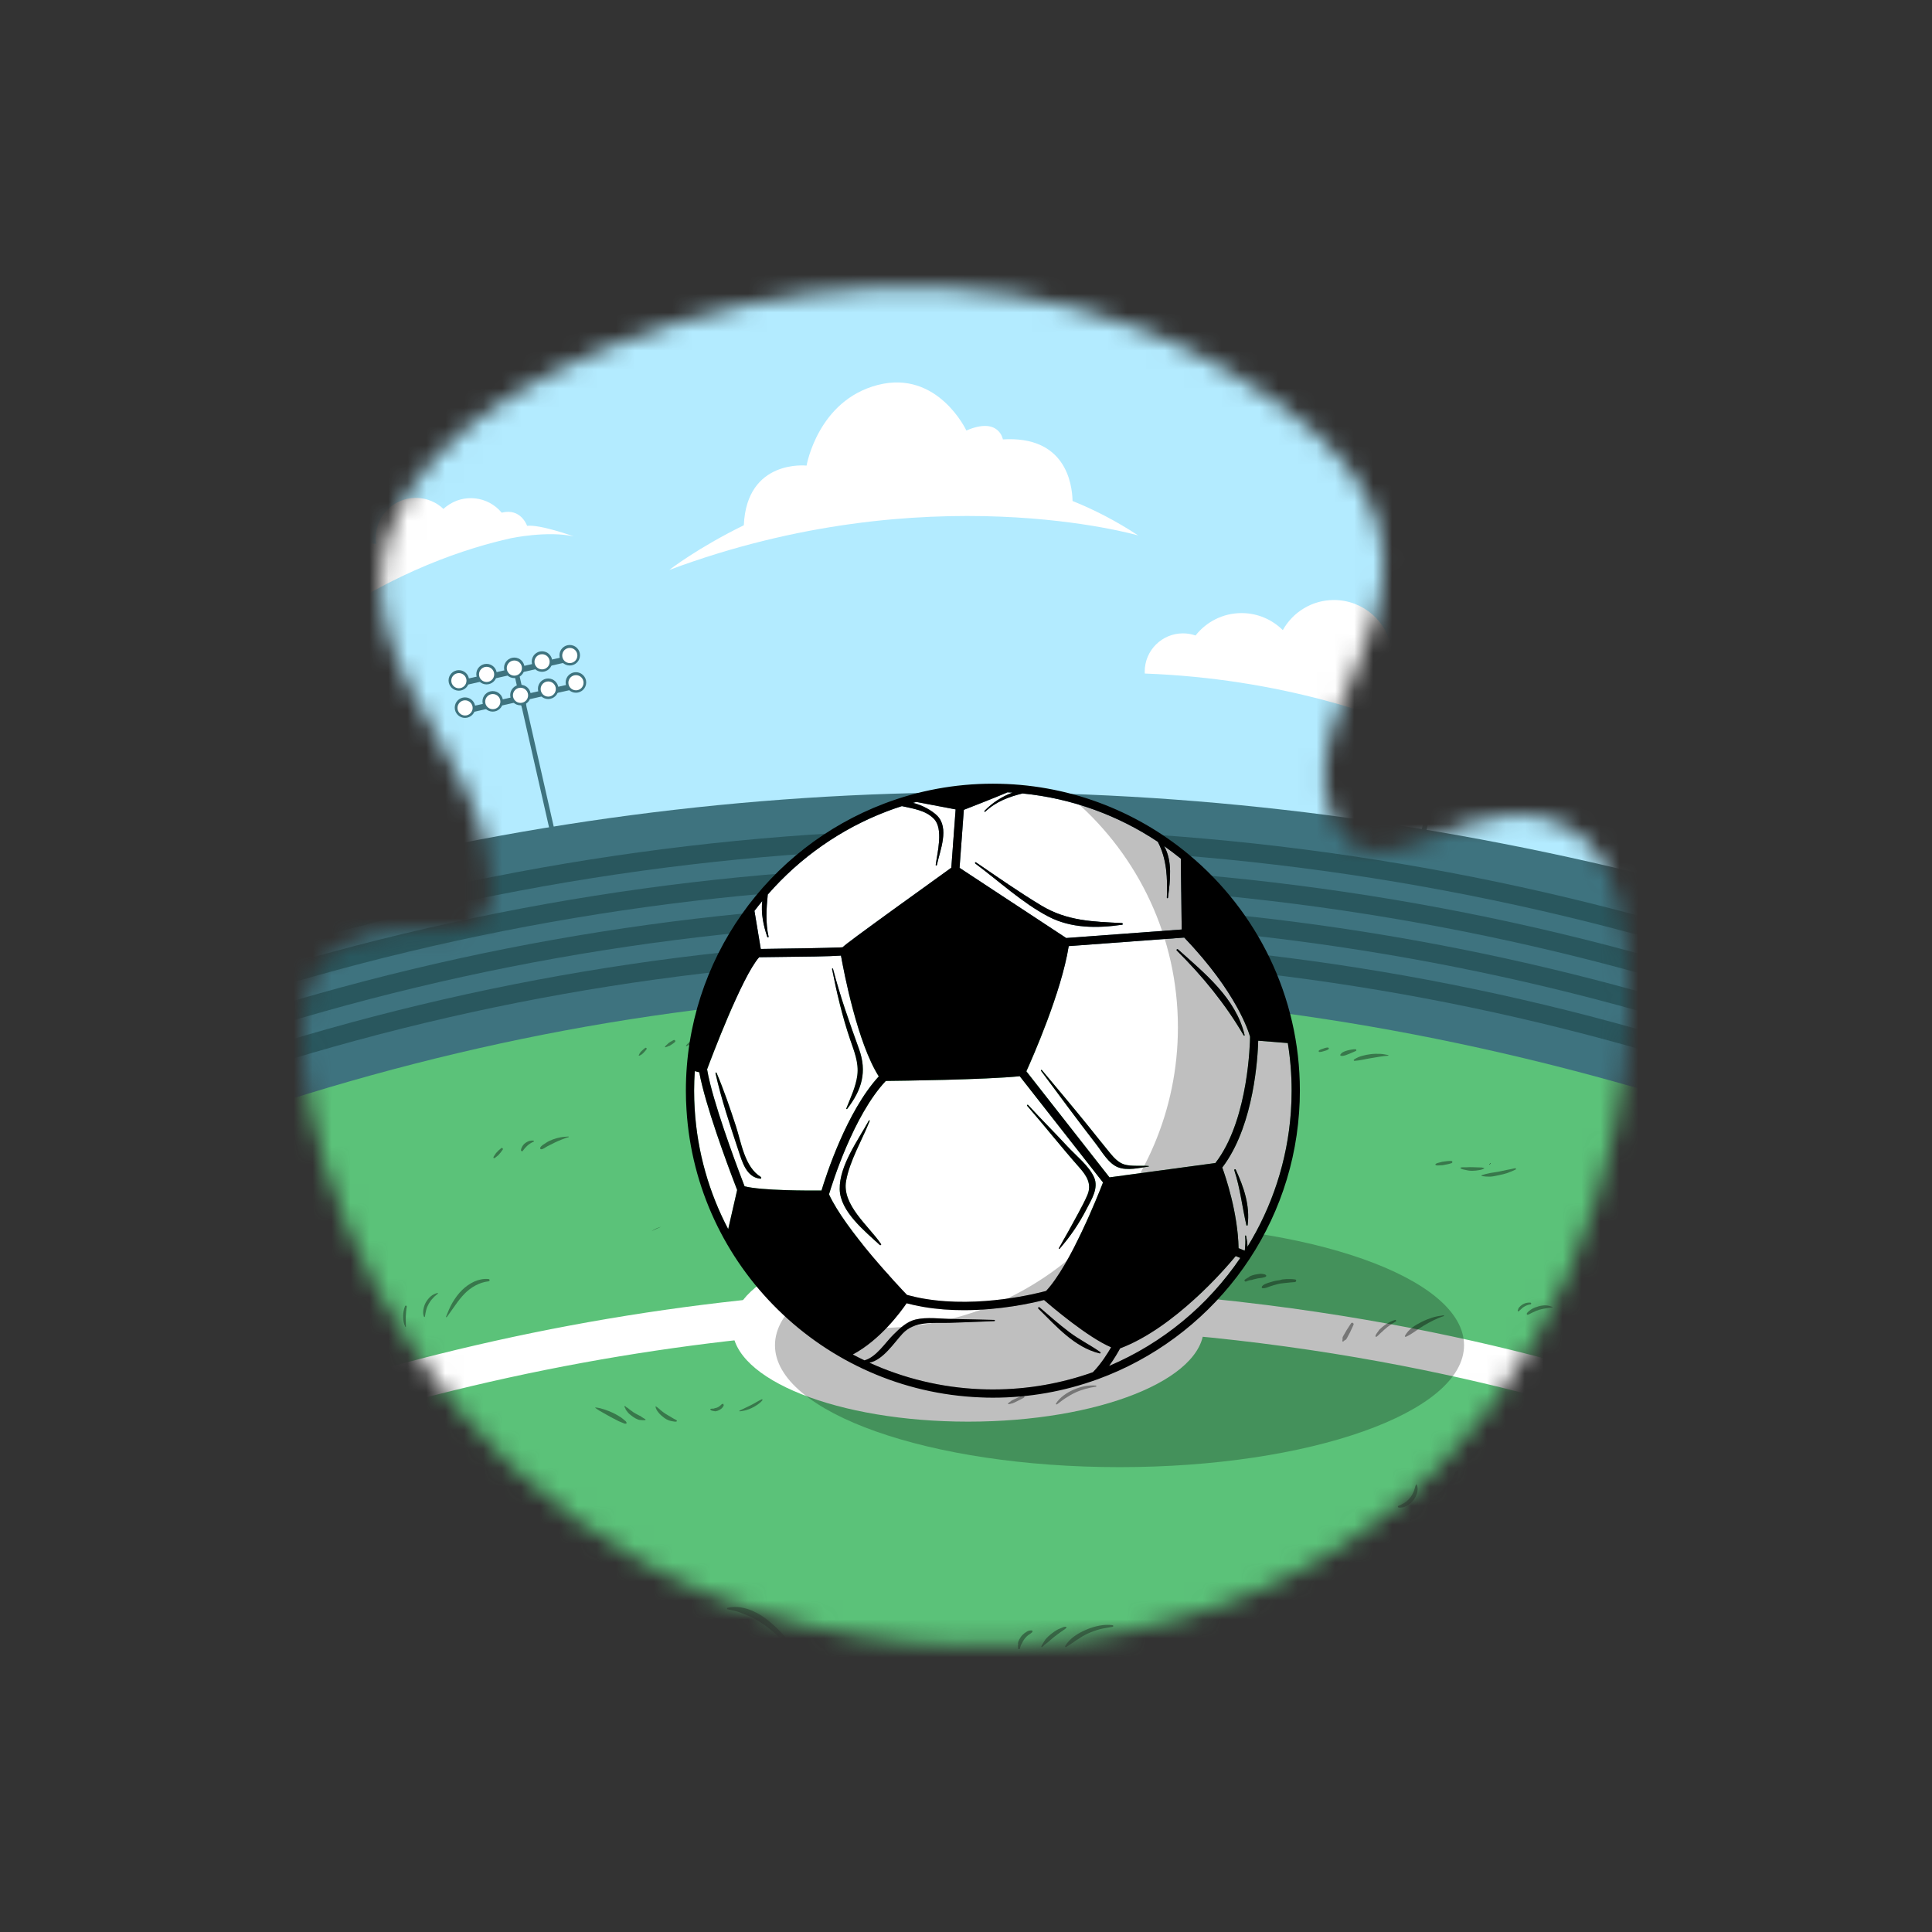 <svg width="102" height="102" viewBox="0 0 102 102" fill="none" xmlns="http://www.w3.org/2000/svg">
<rect x="0" y="0" width="102" height="102" fill="#333333" stroke="none"/>
<g clip-path="url(#clip0_4_2857)">
<mask id="mask0_4_2857" style="mask-type:luminance" maskUnits="userSpaceOnUse" x="15" y="15" width="72" height="72">
<path d="M31.359 18.646C31.751 18.477 32.138 18.318 32.519 18.169C41.318 14.711 51.355 13.935 60.283 17.383C61.789 17.964 63.252 18.66 64.651 19.466C80.987 28.878 68.075 35.903 70.157 42.566C72.238 49.23 78.503 39.464 83.931 44.548C89.359 49.633 85.838 85.329 53.752 86.799C21.667 88.268 12.886 55.641 16.877 51.04C20.868 46.44 27.311 52.572 25.688 44.846C24.793 40.587 21.435 37.292 20.395 33.067C18.618 25.854 25.504 21.164 31.359 18.646Z" fill="white"/>
</mask>
<g mask="url(#mask0_4_2857)">
<path d="M51.437 77.369C73.716 77.369 91.778 59.308 91.778 37.028C91.778 14.748 73.716 -3.313 51.437 -3.313C29.157 -3.313 11.095 14.748 11.095 37.028C11.095 59.308 29.157 77.369 51.437 77.369Z" fill="#B3EBFF"/>
<path d="M88.65 65.848H15.099V46.65C39.326 40.225 63.843 40.227 88.65 46.65L88.65 65.848Z" fill="#3E737F"/>
<path d="M15.099 58.102V69.039C15.099 103.965 88.65 103.965 88.65 69.039V58.102C63.612 50.446 39.099 50.514 15.099 58.102Z" fill="#5BC279"/>
<path d="M92.668 51.206C66.148 42.589 37.581 42.589 11.06 51.206C10.959 50.893 10.857 50.581 10.756 50.268C37.474 41.587 66.255 41.587 92.973 50.268C92.872 50.581 92.77 50.893 92.668 51.206Z" fill="#29575E"/>
<path d="M92.073 53.039C65.94 44.548 37.789 44.548 11.656 53.039C11.555 52.727 11.453 52.414 11.351 52.101C37.682 43.546 66.046 43.546 92.377 52.101C92.276 52.414 92.174 52.727 92.073 53.039Z" fill="#29575E"/>
<path d="M91.477 54.873C65.731 46.508 37.998 46.508 12.252 54.873C12.151 54.56 12.049 54.248 11.947 53.935C37.891 45.505 65.838 45.505 91.782 53.935C91.68 54.248 91.579 54.56 91.477 54.873Z" fill="#29575E"/>
<path d="M90.881 56.707C65.522 48.467 38.206 48.467 12.848 56.707C12.746 56.394 12.645 56.081 12.543 55.768C38.1 47.465 65.629 47.465 91.186 55.768C91.084 56.081 90.983 56.394 90.881 56.707Z" fill="#29575E"/>
<path d="M10.402 77.618L9.68 75.71C19.821 71.871 30.391 69.429 41.097 68.453C49.662 67.672 58.331 67.821 66.866 68.898C81.417 70.733 90.406 74.573 90.781 74.735L89.971 76.608C89.881 76.569 80.817 72.703 66.533 70.912C53.369 69.261 32.944 69.084 10.402 77.618Z" fill="white"/>
<path d="M51.111 75.056C57.983 75.056 63.553 72.84 63.553 70.107C63.553 67.374 57.983 65.159 51.111 65.159C44.24 65.159 38.669 67.374 38.669 70.107C38.669 72.84 44.24 75.056 51.111 75.056Z" fill="white"/>
<g opacity="0.38">
<path d="M34.396 65.001C34.702 64.854 34.901 64.769 34.901 64.769C34.721 64.812 34.553 64.894 34.396 65.001Z" fill="black"/>
</g>
<path d="M78.689 61.412L78.631 61.469C78.624 61.476 78.635 61.488 78.642 61.48C78.661 61.461 78.68 61.441 78.699 61.422C78.705 61.416 78.696 61.406 78.689 61.412Z" fill="black"/>
<g opacity="0.38">
<path d="M79.99 61.676C79.838 61.713 79.684 61.739 79.531 61.77C79.389 61.799 79.248 61.834 79.105 61.861C78.962 61.888 78.818 61.904 78.675 61.929C78.526 61.955 78.373 61.997 78.229 62.044C78.21 62.05 78.206 62.082 78.229 62.086C78.372 62.114 78.522 62.125 78.668 62.121C78.823 62.116 78.987 62.074 79.138 62.043C79.29 62.011 79.444 61.977 79.591 61.926C79.739 61.876 79.878 61.81 80.019 61.745C80.059 61.727 80.03 61.666 79.99 61.676Z" fill="black"/>
</g>
<g opacity="0.38">
<path d="M78.353 61.663C78.314 61.66 78.277 61.644 78.237 61.639C78.181 61.632 78.129 61.636 78.073 61.633C77.968 61.628 77.862 61.627 77.756 61.622C77.65 61.618 77.545 61.619 77.44 61.626C77.336 61.633 77.232 61.619 77.129 61.636C77.103 61.64 77.099 61.681 77.122 61.692C77.215 61.741 77.318 61.756 77.42 61.777C77.474 61.789 77.524 61.802 77.581 61.806C77.639 61.81 77.698 61.814 77.757 61.812C77.868 61.809 77.973 61.798 78.081 61.778C78.135 61.768 78.188 61.763 78.239 61.743C78.26 61.735 78.284 61.729 78.303 61.718C78.323 61.707 78.333 61.694 78.356 61.685C78.368 61.681 78.366 61.664 78.353 61.663Z" fill="black"/>
</g>
<g opacity="0.38">
<path d="M76.621 61.292C76.475 61.288 76.332 61.308 76.187 61.33C76.152 61.335 76.117 61.339 76.083 61.352C76.052 61.363 76.019 61.37 75.987 61.377C75.921 61.393 75.844 61.41 75.792 61.454C75.768 61.474 75.785 61.506 75.808 61.516C75.867 61.539 75.944 61.53 76.007 61.525C76.044 61.522 76.08 61.518 76.117 61.52C76.153 61.522 76.191 61.511 76.227 61.505C76.367 61.481 76.503 61.455 76.636 61.407C76.697 61.385 76.69 61.294 76.621 61.292Z" fill="black"/>
</g>
<g opacity="0.38">
<path d="M46.177 59.638C46.164 59.637 46.152 59.636 46.139 59.637C46.131 59.62 46.112 59.613 46.095 59.612C45.826 59.593 45.562 59.645 45.304 59.722C45.055 59.798 44.815 59.925 44.62 60.098C44.6 60.116 44.622 60.148 44.646 60.142C44.89 60.076 45.131 59.996 45.372 59.917C45.615 59.839 45.865 59.784 46.109 59.712C46.125 59.707 46.14 59.694 46.144 59.676C46.157 59.678 46.169 59.676 46.181 59.67C46.2 59.665 46.195 59.64 46.177 59.638Z" fill="black"/>
</g>
<g opacity="0.38">
<path d="M44.745 59.615C44.575 59.58 44.408 59.583 44.239 59.63C44.073 59.677 43.93 59.791 43.814 59.915C43.8 59.93 43.818 59.955 43.836 59.944C43.974 59.862 44.125 59.815 44.275 59.759C44.423 59.703 44.585 59.66 44.742 59.64C44.755 59.638 44.76 59.618 44.745 59.615Z" fill="black"/>
</g>
<g opacity="0.38">
<path d="M42.618 59.721C42.607 59.722 42.594 59.721 42.584 59.724C42.572 59.727 42.56 59.735 42.549 59.741C42.531 59.75 42.512 59.76 42.492 59.764C42.464 59.768 42.438 59.782 42.409 59.792C42.374 59.804 42.339 59.815 42.304 59.825C42.273 59.834 42.237 59.841 42.207 59.846C42.191 59.848 42.17 59.853 42.151 59.857C42.14 59.859 42.132 59.864 42.124 59.87C42.111 59.873 42.097 59.876 42.083 59.878C42.039 59.884 42.043 59.953 42.083 59.962C42.096 59.965 42.11 59.968 42.123 59.971C42.16 59.995 42.223 59.988 42.261 59.983C42.312 59.976 42.364 59.968 42.412 59.95C42.437 59.94 42.461 59.929 42.485 59.917C42.512 59.904 42.542 59.891 42.559 59.865C42.555 59.872 42.553 59.871 42.56 59.865C42.567 59.86 42.573 59.855 42.579 59.85C42.588 59.843 42.597 59.836 42.606 59.828C42.629 59.809 42.641 59.792 42.651 59.764C42.658 59.745 42.639 59.719 42.618 59.721Z" fill="black"/>
</g>
<g opacity="0.38">
<path d="M37.328 54.777C37.224 54.76 37.122 54.743 37.016 54.755C36.907 54.768 36.803 54.798 36.701 54.839C36.653 54.859 36.604 54.878 36.559 54.904C36.51 54.932 36.487 54.957 36.443 54.988C36.356 55.049 36.279 55.117 36.218 55.205C36.206 55.223 36.23 55.241 36.247 55.233C36.335 55.191 36.42 55.143 36.508 55.1C36.555 55.077 36.577 55.076 36.624 55.058C36.671 55.04 36.717 55.019 36.765 55.002C36.854 54.971 36.947 54.946 37.039 54.923C37.136 54.899 37.23 54.865 37.328 54.848C37.363 54.842 37.363 54.782 37.328 54.777Z" fill="black"/>
</g>
<g opacity="0.38">
<path d="M35.64 54.93C35.62 54.904 35.587 54.898 35.557 54.913C35.503 54.941 35.45 54.968 35.399 55.001C35.375 55.017 35.351 55.033 35.327 55.048C35.315 55.057 35.302 55.065 35.289 55.073C35.271 55.086 35.26 55.099 35.251 55.115C35.228 55.135 35.205 55.155 35.182 55.175C35.157 55.197 35.136 55.219 35.114 55.245C35.098 55.265 35.113 55.299 35.141 55.291C35.175 55.281 35.206 55.27 35.238 55.255C35.264 55.243 35.29 55.231 35.315 55.219C35.331 55.219 35.346 55.217 35.362 55.207C35.375 55.199 35.388 55.19 35.4 55.182C35.427 55.165 35.454 55.148 35.48 55.131C35.535 55.096 35.584 55.055 35.635 55.015C35.66 54.995 35.658 54.953 35.64 54.93Z" fill="black"/>
</g>
<g opacity="0.38">
<path d="M34.128 55.332C34.105 55.31 34.075 55.314 34.053 55.332C33.987 55.383 33.926 55.438 33.866 55.495C33.85 55.512 33.833 55.527 33.819 55.546C33.807 55.562 33.795 55.578 33.783 55.594C33.77 55.611 33.762 55.626 33.754 55.646C33.745 55.665 33.735 55.684 33.726 55.703C33.715 55.724 33.736 55.745 33.757 55.734C33.792 55.716 33.831 55.703 33.863 55.679C33.879 55.667 33.895 55.655 33.911 55.642C33.931 55.627 33.948 55.611 33.965 55.593C34.022 55.534 34.077 55.472 34.128 55.406C34.145 55.384 34.15 55.354 34.128 55.332Z" fill="black"/>
</g>
<g opacity="0.38">
<path d="M30.008 60.003C29.875 60.015 29.738 60.017 29.608 60.042C29.466 60.069 29.331 60.103 29.196 60.153C29.068 60.201 28.935 60.261 28.823 60.338C28.721 60.408 28.566 60.481 28.519 60.601C28.505 60.636 28.54 60.678 28.575 60.676C28.694 60.668 28.806 60.564 28.91 60.512C29.031 60.453 29.15 60.39 29.271 60.331C29.388 60.274 29.509 60.218 29.631 60.172C29.758 60.124 29.879 60.069 30.013 60.039C30.032 60.035 30.028 60.001 30.008 60.003Z" fill="black"/>
</g>
<g opacity="0.38">
<path d="M28.166 60.221C28.158 60.221 28.151 60.22 28.143 60.22C28.142 60.22 28.127 60.219 28.132 60.22C28.123 60.218 28.108 60.212 28.091 60.213C28.062 60.216 28.033 60.221 28.005 60.226C27.949 60.228 27.891 60.256 27.843 60.279C27.782 60.308 27.73 60.344 27.681 60.389C27.633 60.433 27.597 60.482 27.566 60.54C27.535 60.596 27.509 60.662 27.504 60.726C27.501 60.772 27.569 60.802 27.598 60.765C27.618 60.741 27.633 60.714 27.654 60.69C27.678 60.663 27.688 60.643 27.713 60.615C27.719 60.608 27.726 60.602 27.731 60.596C27.738 60.589 27.739 60.588 27.736 60.591C27.739 60.589 27.744 60.585 27.752 60.578C27.762 60.568 27.771 60.556 27.781 60.545C27.804 60.52 27.829 60.496 27.855 60.474C27.906 60.431 27.941 60.4 28.001 60.366C28.03 60.35 28.055 60.33 28.084 60.317C28.098 60.31 28.115 60.306 28.128 60.298C28.144 60.288 28.154 60.28 28.172 60.273C28.201 60.263 28.196 60.223 28.166 60.221Z" fill="black"/>
</g>
<g opacity="0.38">
<path d="M26.528 60.618C26.504 60.601 26.474 60.603 26.453 60.623C26.433 60.641 26.412 60.659 26.392 60.677C26.384 60.685 26.375 60.694 26.366 60.701C26.356 60.709 26.343 60.716 26.333 60.725C26.294 60.762 26.258 60.803 26.221 60.842C26.2 60.863 26.179 60.883 26.165 60.91C26.153 60.933 26.137 60.954 26.122 60.976C26.107 60.996 26.092 61.016 26.079 61.038C26.064 61.063 26.049 61.085 26.049 61.115C26.049 61.132 26.064 61.149 26.081 61.147C26.111 61.145 26.127 61.133 26.151 61.115C26.174 61.099 26.196 61.08 26.218 61.061C26.235 61.046 26.259 61.025 26.273 61.017C26.3 60.999 26.318 60.977 26.339 60.953C26.373 60.914 26.408 60.874 26.442 60.834C26.461 60.811 26.475 60.784 26.493 60.76C26.51 60.737 26.526 60.715 26.543 60.693C26.56 60.67 26.549 60.634 26.528 60.618Z" fill="black"/>
</g>
<g opacity="0.38">
<path d="M73.289 55.701C73.143 55.675 73 55.642 72.85 55.637C72.688 55.632 72.529 55.633 72.367 55.654C72.069 55.693 71.74 55.763 71.488 55.937C71.46 55.957 71.467 56.01 71.508 56.008C71.799 55.991 72.091 55.911 72.379 55.865C72.678 55.817 72.983 55.758 73.285 55.735C73.303 55.733 73.31 55.705 73.289 55.701Z" fill="black"/>
</g>
<g opacity="0.38">
<path d="M71.561 55.395C71.493 55.396 71.427 55.4 71.359 55.412C71.294 55.425 71.225 55.432 71.162 55.452C71.094 55.471 71.024 55.491 70.96 55.52C70.899 55.549 70.819 55.584 70.795 55.65C70.802 55.64 70.808 55.629 70.814 55.618C70.792 55.64 70.771 55.658 70.76 55.688C70.751 55.711 70.77 55.732 70.789 55.74C70.814 55.749 70.841 55.744 70.866 55.744C70.854 55.74 70.841 55.737 70.829 55.734C70.87 55.752 70.902 55.748 70.944 55.737C70.975 55.728 71.009 55.722 71.04 55.711C71.101 55.69 71.16 55.663 71.221 55.641C71.282 55.618 71.34 55.588 71.401 55.565C71.464 55.541 71.524 55.512 71.585 55.484C71.63 55.464 71.606 55.393 71.561 55.395Z" fill="black"/>
</g>
<g opacity="0.38">
<path d="M70.125 55.31C70.1 55.304 70.08 55.303 70.054 55.307C70.033 55.311 70.012 55.314 69.992 55.318C69.95 55.327 69.909 55.344 69.869 55.358C69.828 55.371 69.786 55.384 69.746 55.4C69.726 55.408 69.707 55.418 69.687 55.428C69.666 55.438 69.645 55.446 69.63 55.465C69.61 55.49 69.615 55.527 69.65 55.538C69.673 55.545 69.695 55.54 69.719 55.536C69.739 55.533 69.76 55.531 69.781 55.527C69.823 55.518 69.864 55.503 69.905 55.491C69.946 55.479 69.99 55.47 70.029 55.453C70.05 55.445 70.07 55.435 70.09 55.426C70.112 55.416 70.128 55.404 70.145 55.385C70.166 55.361 70.159 55.319 70.125 55.31Z" fill="black"/>
</g>
<path d="M77.156 35.697L76.912 35.642L76.536 37.295L76.78 37.351L77.156 35.697Z" fill="#3E737F"/>
<path d="M76.854 37.025L76.61 36.97L74.653 45.591L74.897 45.646L76.854 37.025Z" fill="#3E737F"/>
<path d="M79.786 37.378L73.913 36.044L73.845 36.343L79.719 37.676L79.786 37.378Z" fill="#3E737F"/>
<path d="M73.925 36.573C74.224 36.573 74.467 36.33 74.467 36.031C74.467 35.731 74.224 35.489 73.925 35.489C73.626 35.489 73.383 35.731 73.383 36.031C73.383 36.33 73.626 36.573 73.925 36.573Z" fill="#3E737F"/>
<path d="M73.921 36.445C74.143 36.445 74.322 36.266 74.322 36.045C74.322 35.823 74.143 35.644 73.921 35.644C73.7 35.644 73.521 35.823 73.521 36.045C73.521 36.266 73.7 36.445 73.921 36.445Z" fill="white"/>
<path d="M75.389 36.905C75.688 36.905 75.931 36.663 75.931 36.363C75.931 36.064 75.688 35.821 75.389 35.821C75.089 35.821 74.847 36.064 74.847 36.363C74.847 36.663 75.089 36.905 75.389 36.905Z" fill="#3E737F"/>
<path d="M75.385 36.778C75.607 36.778 75.786 36.599 75.786 36.377C75.786 36.156 75.607 35.977 75.385 35.977C75.164 35.977 74.985 36.156 74.985 36.377C74.985 36.599 75.164 36.778 75.385 36.778Z" fill="white"/>
<path d="M76.852 37.237C77.152 37.237 77.394 36.995 77.394 36.695C77.394 36.396 77.152 36.153 76.852 36.153C76.553 36.153 76.31 36.396 76.31 36.695C76.31 36.995 76.553 37.237 76.852 37.237Z" fill="#3E737F"/>
<path d="M76.849 37.11C77.071 37.11 77.25 36.931 77.25 36.709C77.25 36.488 77.071 36.309 76.849 36.309C76.628 36.309 76.449 36.488 76.449 36.709C76.449 36.931 76.628 37.11 76.849 37.11Z" fill="white"/>
<path d="M78.316 37.57C78.616 37.57 78.858 37.327 78.858 37.028C78.858 36.728 78.616 36.486 78.316 36.486C78.017 36.486 77.774 36.728 77.774 37.028C77.774 37.327 78.017 37.57 78.316 37.57Z" fill="#3E737F"/>
<path d="M78.313 37.442C78.534 37.442 78.714 37.263 78.714 37.042C78.714 36.821 78.534 36.641 78.313 36.641C78.092 36.641 77.913 36.821 77.913 37.042C77.913 37.263 78.092 37.442 78.313 37.442Z" fill="white"/>
<path d="M79.78 37.902C80.08 37.902 80.322 37.659 80.322 37.36C80.322 37.06 80.08 36.818 79.78 36.818C79.481 36.818 79.238 37.06 79.238 37.36C79.238 37.659 79.481 37.902 79.78 37.902Z" fill="#3E737F"/>
<path d="M79.777 37.775C79.999 37.775 80.178 37.595 80.178 37.374C80.178 37.153 79.999 36.973 79.777 36.973C79.556 36.973 79.377 37.153 79.377 37.374C79.377 37.595 79.556 37.775 79.777 37.775Z" fill="white"/>
<path d="M80.112 35.941L74.239 34.607L74.172 34.906L80.045 36.239L80.112 35.941Z" fill="#3E737F"/>
<path d="M74.251 35.136C74.55 35.136 74.793 34.893 74.793 34.594C74.793 34.294 74.55 34.052 74.251 34.052C73.952 34.052 73.709 34.294 73.709 34.594C73.709 34.893 73.952 35.136 74.251 35.136Z" fill="#3E737F"/>
<path d="M74.248 35.008C74.469 35.008 74.648 34.828 74.648 34.607C74.648 34.386 74.469 34.206 74.248 34.206C74.026 34.206 73.847 34.386 73.847 34.607C73.847 34.828 74.026 35.008 74.248 35.008Z" fill="white"/>
<path d="M75.715 35.468C76.014 35.468 76.257 35.226 76.257 34.926C76.257 34.627 76.014 34.384 75.715 34.384C75.415 34.384 75.173 34.627 75.173 34.926C75.173 35.226 75.415 35.468 75.715 35.468Z" fill="#3E737F"/>
<path d="M75.712 35.34C75.933 35.34 76.112 35.161 76.112 34.94C76.112 34.718 75.933 34.539 75.712 34.539C75.49 34.539 75.311 34.718 75.311 34.94C75.311 35.161 75.49 35.34 75.712 35.34Z" fill="white"/>
<path d="M77.179 35.8C77.478 35.8 77.721 35.558 77.721 35.258C77.721 34.959 77.478 34.716 77.179 34.716C76.879 34.716 76.637 34.959 76.637 35.258C76.637 35.558 76.879 35.8 77.179 35.8Z" fill="#3E737F"/>
<path d="M77.176 35.672C77.397 35.672 77.576 35.493 77.576 35.272C77.576 35.05 77.397 34.871 77.176 34.871C76.954 34.871 76.775 35.05 76.775 35.272C76.775 35.493 76.954 35.672 77.176 35.672Z" fill="white"/>
<path d="M78.642 36.133C78.942 36.133 79.184 35.89 79.184 35.591C79.184 35.291 78.942 35.049 78.642 35.049C78.343 35.049 78.1 35.291 78.1 35.591C78.1 35.89 78.343 36.133 78.642 36.133Z" fill="#3E737F"/>
<path d="M78.639 36.005C78.861 36.005 79.04 35.825 79.04 35.604C79.04 35.383 78.861 35.204 78.639 35.204C78.418 35.204 78.239 35.383 78.239 35.604C78.239 35.825 78.418 36.005 78.639 36.005Z" fill="white"/>
<path d="M80.106 36.465C80.406 36.465 80.648 36.222 80.648 35.923C80.648 35.623 80.406 35.381 80.106 35.381C79.807 35.381 79.564 35.623 79.564 35.923C79.564 36.222 79.807 36.465 80.106 36.465Z" fill="#3E737F"/>
<path d="M80.103 36.337C80.325 36.337 80.504 36.158 80.504 35.936C80.504 35.715 80.325 35.536 80.103 35.536C79.882 35.536 79.703 35.715 79.703 35.936C79.703 36.158 79.882 36.337 80.103 36.337Z" fill="white"/>
<path d="M27.549 37.349L27.793 37.294L27.418 35.64L27.174 35.695L27.549 37.349Z" fill="#3E737F"/>
<path d="M29.433 45.644L29.676 45.589L27.719 36.968L27.475 37.023L29.433 45.644Z" fill="#3E737F"/>
<path d="M24.611 37.674L30.484 36.341L30.416 36.043L24.543 37.376L24.611 37.674Z" fill="#3E737F"/>
<path d="M30.406 36.573C30.705 36.573 30.948 36.33 30.948 36.031C30.948 35.731 30.705 35.489 30.406 35.489C30.106 35.489 29.863 35.731 29.863 36.031C29.863 36.33 30.106 36.573 30.406 36.573Z" fill="#3E737F"/>
<path d="M30.409 36.445C30.63 36.445 30.809 36.266 30.809 36.045C30.809 35.823 30.63 35.644 30.409 35.644C30.187 35.644 30.008 35.823 30.008 36.045C30.008 36.266 30.187 36.445 30.409 36.445Z" fill="white"/>
<path d="M28.942 36.905C29.241 36.905 29.484 36.663 29.484 36.363C29.484 36.064 29.241 35.821 28.942 35.821C28.642 35.821 28.4 36.064 28.4 36.363C28.4 36.663 28.642 36.905 28.942 36.905Z" fill="#3E737F"/>
<path d="M28.945 36.778C29.166 36.778 29.345 36.599 29.345 36.377C29.345 36.156 29.166 35.977 28.945 35.977C28.723 35.977 28.544 36.156 28.544 36.377C28.544 36.599 28.723 36.778 28.945 36.778Z" fill="white"/>
<path d="M27.478 37.237C27.777 37.237 28.02 36.995 28.02 36.695C28.02 36.396 27.777 36.153 27.478 36.153C27.178 36.153 26.936 36.396 26.936 36.695C26.936 36.995 27.178 37.237 27.478 37.237Z" fill="#3E737F"/>
<path d="M27.481 37.11C27.702 37.11 27.881 36.931 27.881 36.709C27.881 36.488 27.702 36.309 27.481 36.309C27.26 36.309 27.08 36.488 27.08 36.709C27.08 36.931 27.26 37.11 27.481 37.11Z" fill="white"/>
<path d="M26.014 37.57C26.313 37.57 26.556 37.327 26.556 37.028C26.556 36.728 26.313 36.486 26.014 36.486C25.715 36.486 25.472 36.728 25.472 37.028C25.472 37.327 25.715 37.57 26.014 37.57Z" fill="#3E737F"/>
<path d="M26.017 37.442C26.238 37.442 26.418 37.263 26.418 37.042C26.418 36.821 26.238 36.641 26.017 36.641C25.796 36.641 25.616 36.821 25.616 37.042C25.616 37.263 25.796 37.442 26.017 37.442Z" fill="white"/>
<path d="M24.55 37.902C24.849 37.902 25.092 37.659 25.092 37.36C25.092 37.06 24.849 36.818 24.55 36.818C24.251 36.818 24.008 37.06 24.008 37.36C24.008 37.659 24.251 37.902 24.55 37.902Z" fill="#3E737F"/>
<path d="M24.553 37.775C24.774 37.775 24.954 37.595 24.954 37.374C24.954 37.153 24.774 36.973 24.553 36.973C24.332 36.973 24.153 37.153 24.153 37.374C24.153 37.595 24.332 37.775 24.553 37.775Z" fill="white"/>
<path d="M24.285 36.237L30.158 34.903L30.09 34.605L24.217 35.938L24.285 36.237Z" fill="#3E737F"/>
<path d="M30.079 35.136C30.379 35.136 30.621 34.893 30.621 34.594C30.621 34.294 30.379 34.052 30.079 34.052C29.78 34.052 29.537 34.294 29.537 34.594C29.537 34.893 29.78 35.136 30.079 35.136Z" fill="#3E737F"/>
<path d="M30.082 35.008C30.304 35.008 30.483 34.828 30.483 34.607C30.483 34.386 30.304 34.206 30.082 34.206C29.861 34.206 29.682 34.386 29.682 34.607C29.682 34.828 29.861 35.008 30.082 35.008Z" fill="white"/>
<path d="M28.615 35.468C28.915 35.468 29.157 35.226 29.157 34.926C29.157 34.627 28.915 34.384 28.615 34.384C28.316 34.384 28.073 34.627 28.073 34.926C28.073 35.226 28.316 35.468 28.615 35.468Z" fill="#3E737F"/>
<path d="M28.618 35.34C28.84 35.34 29.019 35.161 29.019 34.94C29.019 34.718 28.84 34.539 28.618 34.539C28.397 34.539 28.218 34.718 28.218 34.94C28.218 35.161 28.397 35.34 28.618 35.34Z" fill="white"/>
<path d="M27.151 35.8C27.451 35.8 27.694 35.558 27.694 35.258C27.694 34.959 27.451 34.716 27.151 34.716C26.852 34.716 26.61 34.959 26.61 35.258C26.61 35.558 26.852 35.8 27.151 35.8Z" fill="#3E737F"/>
<path d="M27.155 35.672C27.376 35.672 27.555 35.493 27.555 35.272C27.555 35.05 27.376 34.871 27.155 34.871C26.933 34.871 26.754 35.05 26.754 35.272C26.754 35.493 26.933 35.672 27.155 35.672Z" fill="white"/>
<path d="M25.688 36.133C25.987 36.133 26.23 35.89 26.23 35.591C26.23 35.291 25.987 35.049 25.688 35.049C25.388 35.049 25.146 35.291 25.146 35.591C25.146 35.89 25.388 36.133 25.688 36.133Z" fill="#3E737F"/>
<path d="M25.691 36.005C25.912 36.005 26.091 35.825 26.091 35.604C26.091 35.383 25.912 35.204 25.691 35.204C25.469 35.204 25.29 35.383 25.29 35.604C25.29 35.825 25.469 36.005 25.691 36.005Z" fill="white"/>
<path d="M24.224 36.465C24.523 36.465 24.766 36.222 24.766 35.923C24.766 35.623 24.523 35.381 24.224 35.381C23.925 35.381 23.682 35.623 23.682 35.923C23.682 36.222 23.925 36.465 24.224 36.465Z" fill="#3E737F"/>
<path d="M24.227 36.337C24.448 36.337 24.628 36.158 24.628 35.936C24.628 35.715 24.448 35.536 24.227 35.536C24.006 35.536 23.826 35.715 23.826 35.936C23.826 36.158 24.006 36.337 24.227 36.337Z" fill="white"/>
<g opacity="0.38">
<path d="M68.382 67.55C68.224 67.526 68.065 67.523 67.905 67.53C67.834 67.533 67.763 67.54 67.692 67.55C67.652 67.556 67.622 67.571 67.584 67.582C67.543 67.593 67.498 67.595 67.456 67.601C67.304 67.623 67.157 67.663 67.011 67.711C66.879 67.754 66.699 67.803 66.62 67.927C66.602 67.955 66.618 68.005 66.654 68.01C66.792 68.031 66.938 67.952 67.066 67.909C67.201 67.863 67.339 67.827 67.477 67.79C67.615 67.752 67.759 67.75 67.902 67.73C68.055 67.709 68.21 67.701 68.364 67.688C68.436 67.682 68.466 67.563 68.382 67.55Z" fill="black"/>
</g>
<g opacity="0.38">
<path d="M66.853 67.344C66.819 67.297 66.796 67.285 66.74 67.273C66.704 67.266 66.668 67.26 66.633 67.254C66.548 67.241 66.454 67.26 66.369 67.273C66.289 67.285 66.207 67.3 66.131 67.327C66.066 67.35 65.976 67.374 65.929 67.43C65.861 67.467 65.795 67.506 65.732 67.55C65.666 67.595 65.722 67.686 65.793 67.655C65.858 67.627 65.924 67.605 65.992 67.584C66.057 67.591 66.13 67.559 66.19 67.544C66.264 67.526 66.336 67.506 66.41 67.492C66.484 67.478 66.56 67.477 66.633 67.462C66.666 67.454 66.698 67.444 66.73 67.437C66.784 67.426 66.811 67.42 66.849 67.376C66.856 67.368 66.86 67.354 66.853 67.344Z" fill="black"/>
</g>
<g opacity="0.38">
<path d="M64.669 67.305C64.653 67.271 64.611 67.244 64.572 67.258C64.488 67.288 64.408 67.327 64.327 67.364C64.289 67.381 64.253 67.4 64.216 67.42C64.182 67.439 64.139 67.457 64.117 67.49C64.108 67.499 64.093 67.505 64.082 67.511C64.067 67.52 64.052 67.528 64.038 67.537C63.987 67.566 64.02 67.654 64.078 67.634C64.094 67.628 64.111 67.622 64.127 67.616C64.138 67.612 64.155 67.603 64.167 67.602C64.204 67.606 64.24 67.589 64.276 67.575C64.32 67.558 64.364 67.541 64.407 67.52C64.484 67.484 64.562 67.45 64.635 67.407C64.67 67.387 64.685 67.342 64.669 67.305Z" fill="black"/>
</g>
<g opacity="0.38">
<path d="M48.338 66.705C47.888 66.737 47.477 66.834 47.061 67.012C46.661 67.182 46.259 67.433 45.973 67.766C45.955 67.786 45.977 67.816 46.002 67.803C46.197 67.707 46.379 67.589 46.578 67.5C46.768 67.416 46.949 67.309 47.139 67.223C47.526 67.047 47.938 66.894 48.347 66.777C48.386 66.766 48.38 66.702 48.338 66.705Z" fill="black"/>
</g>
<g opacity="0.38">
<path d="M46.366 66.864C46.342 66.873 46.327 66.866 46.306 66.869C46.281 66.871 46.255 66.884 46.232 66.893C46.174 66.914 46.114 66.928 46.057 66.951C45.95 66.993 45.848 67.054 45.745 67.106C45.639 67.159 45.535 67.212 45.434 67.273C45.382 67.305 45.331 67.334 45.283 67.372C45.242 67.405 45.189 67.436 45.164 67.483C45.156 67.498 45.166 67.512 45.182 67.514C45.235 67.52 45.294 67.493 45.344 67.477C45.403 67.459 45.457 67.432 45.513 67.407C45.62 67.358 45.723 67.303 45.826 67.246C45.928 67.19 46.039 67.141 46.134 67.074C46.185 67.037 46.233 66.996 46.284 66.959C46.302 66.947 46.321 66.936 46.335 66.919C46.338 66.914 46.34 66.908 46.34 66.902C46.348 66.891 46.358 66.882 46.371 66.874C46.376 66.871 46.373 66.862 46.366 66.864Z" fill="black"/>
</g>
<g opacity="0.38">
<path d="M44.01 67.468C43.985 67.443 43.944 67.443 43.919 67.468C43.846 67.541 43.77 67.612 43.699 67.689C43.665 67.726 43.629 67.763 43.596 67.802C43.578 67.822 43.563 67.845 43.549 67.868C43.532 67.894 43.515 67.915 43.52 67.948C43.522 67.938 43.523 67.927 43.525 67.916C43.513 67.934 43.501 67.952 43.492 67.971C43.482 67.995 43.504 68.019 43.529 68.007C43.545 67.999 43.56 67.988 43.574 67.977C43.594 67.973 43.611 67.959 43.628 67.947C43.651 67.931 43.674 67.914 43.695 67.894C43.731 67.859 43.767 67.822 43.803 67.786C43.874 67.712 43.941 67.634 44.01 67.559C44.033 67.533 44.035 67.493 44.01 67.468Z" fill="black"/>
</g>
<g opacity="0.38">
<path d="M25.79 67.526C25.261 67.478 24.771 67.745 24.399 68.105C24.198 68.3 24.037 68.525 23.893 68.765C23.751 69.003 23.653 69.258 23.549 69.514C23.538 69.54 23.577 69.552 23.591 69.532C23.741 69.32 23.896 69.112 24.044 68.898C24.187 68.689 24.347 68.487 24.523 68.305C24.86 67.96 25.306 67.703 25.79 67.648C25.868 67.639 25.869 67.533 25.79 67.526Z" fill="black"/>
</g>
<g opacity="0.38">
<path d="M23.091 68.264C22.966 68.297 22.839 68.355 22.741 68.441C22.639 68.531 22.552 68.637 22.485 68.755C22.419 68.871 22.375 69.007 22.353 69.139C22.333 69.26 22.33 69.409 22.387 69.52C22.396 69.539 22.425 69.534 22.431 69.515C22.447 69.457 22.449 69.398 22.461 69.34C22.473 69.281 22.486 69.221 22.5 69.162C22.529 69.044 22.578 68.939 22.636 68.833C22.694 68.729 22.764 68.631 22.847 68.546C22.888 68.505 22.915 68.469 22.956 68.433C23.004 68.389 23.056 68.346 23.11 68.308C23.131 68.293 23.119 68.256 23.091 68.264Z" fill="black"/>
</g>
<g opacity="0.38">
<path d="M21.475 68.99C21.487 68.928 21.401 68.904 21.38 68.964C21.316 69.14 21.276 69.331 21.282 69.52C21.284 69.611 21.293 69.704 21.31 69.794C21.328 69.886 21.361 69.966 21.399 70.052C21.405 70.066 21.427 70.059 21.427 70.044C21.421 69.959 21.423 69.874 21.421 69.789C21.418 69.699 21.416 69.61 21.42 69.52C21.429 69.342 21.442 69.166 21.475 68.99Z" fill="black"/>
</g>
<g opacity="0.38">
<path d="M81.955 68.996C81.84 68.954 81.729 68.922 81.605 68.917C81.48 68.912 81.35 68.934 81.229 68.967C81.112 69 80.992 69.044 80.885 69.103C80.833 69.131 80.786 69.171 80.739 69.207C80.689 69.245 80.641 69.286 80.609 69.343C80.589 69.378 80.623 69.426 80.664 69.413C80.715 69.398 80.761 69.371 80.808 69.345C80.857 69.317 80.909 69.297 80.96 69.273C81.065 69.224 81.166 69.177 81.278 69.145C81.386 69.114 81.495 69.095 81.606 69.075C81.72 69.055 81.836 69.032 81.951 69.025C81.969 69.024 81.971 69.001 81.955 68.996Z" fill="black"/>
</g>
<g opacity="0.38">
<path d="M80.795 68.773C80.666 68.763 80.538 68.787 80.424 68.846C80.367 68.874 80.317 68.911 80.271 68.955C80.224 68.999 80.17 69.052 80.152 69.115C80.15 69.12 80.151 69.125 80.151 69.131C80.144 69.144 80.137 69.158 80.131 69.173C80.109 69.221 80.171 69.258 80.202 69.215C80.21 69.203 80.219 69.192 80.228 69.182C80.23 69.181 80.234 69.181 80.236 69.18C80.282 69.148 80.317 69.1 80.36 69.064C80.401 69.03 80.447 69 80.493 68.974C80.585 68.921 80.688 68.879 80.794 68.867C80.854 68.86 80.856 68.777 80.795 68.773Z" fill="black"/>
</g>
<g opacity="0.38">
<path d="M57.855 73.15C57.444 73.121 57.059 73.203 56.682 73.368C56.33 73.521 55.962 73.764 55.752 74.096C55.733 74.125 55.771 74.165 55.801 74.145C55.953 74.038 56.093 73.916 56.251 73.816C56.415 73.711 56.581 73.611 56.757 73.528C57.1 73.366 57.488 73.264 57.863 73.209C57.898 73.204 57.886 73.153 57.855 73.15Z" fill="black"/>
</g>
<g opacity="0.38">
<path d="M54.001 73.667C53.863 73.725 53.727 73.787 53.592 73.851C53.528 73.882 53.461 73.91 53.401 73.947C53.381 73.959 53.371 73.973 53.354 73.988C53.343 73.998 53.328 74.005 53.316 74.014C53.282 74.036 53.255 74.058 53.227 74.088C53.212 74.104 53.221 74.137 53.246 74.135C53.283 74.131 53.315 74.126 53.35 74.115C53.367 74.11 53.384 74.102 53.401 74.099C53.421 74.095 53.44 74.096 53.46 74.088C53.529 74.064 53.594 74.028 53.659 73.996C53.792 73.931 53.924 73.865 54.053 73.793C54.12 73.757 54.074 73.636 54.001 73.667Z" fill="black"/>
</g>
<g opacity="0.38">
<path d="M40.209 73.879C40.009 73.971 39.828 74.097 39.63 74.192C39.434 74.286 39.24 74.384 39.043 74.474C39.024 74.482 39.033 74.514 39.053 74.512C39.278 74.489 39.496 74.433 39.699 74.33C39.898 74.228 40.106 74.107 40.249 73.931C40.273 73.902 40.244 73.863 40.209 73.879Z" fill="black"/>
</g>
<g opacity="0.38">
<path d="M38.193 74.142C38.194 74.141 38.194 74.139 38.195 74.137C38.201 74.113 38.17 74.103 38.157 74.121C38.156 74.122 38.156 74.123 38.155 74.123C38.134 74.121 38.114 74.124 38.096 74.142C38.085 74.153 38.075 74.165 38.063 74.176C38.037 74.2 38.021 74.211 37.996 74.232C37.961 74.263 37.899 74.299 37.857 74.315C37.828 74.325 37.798 74.333 37.768 74.339C37.749 74.343 37.731 74.345 37.714 74.354C37.709 74.356 37.705 74.359 37.701 74.362C37.699 74.363 37.683 74.366 37.682 74.367C37.627 74.377 37.563 74.362 37.511 74.384C37.499 74.389 37.496 74.408 37.502 74.418C37.531 74.471 37.615 74.486 37.669 74.495C37.681 74.497 37.693 74.499 37.704 74.5C37.709 74.5 37.713 74.501 37.718 74.501C37.719 74.501 37.718 74.501 37.719 74.501C37.729 74.504 37.741 74.509 37.745 74.51C37.76 74.511 37.773 74.51 37.788 74.507C37.821 74.502 37.853 74.494 37.885 74.483C37.952 74.459 38.014 74.426 38.07 74.382C38.128 74.338 38.17 74.284 38.202 74.218C38.215 74.191 38.211 74.165 38.193 74.142Z" fill="black"/>
</g>
<path d="M77.8 39.232C77.8 39.232 78.274 37.834 76.862 37.238C76.799 35.587 75.444 34.267 73.777 34.267C73.675 34.267 73.575 34.273 73.475 34.283C73.242 32.807 71.967 31.678 70.426 31.678C69.265 31.678 68.254 32.319 67.726 33.267C67.167 32.712 66.398 32.368 65.548 32.368C64.562 32.368 63.685 32.832 63.119 33.551C62.911 33.479 62.689 33.438 62.457 33.438C61.34 33.438 60.435 34.343 60.435 35.459C60.435 35.493 60.438 35.526 60.44 35.559C67.633 35.828 73.115 37.788 76.232 39.232C76.232 39.232 78.837 40.478 80.16 42.061C80.16 42.061 78.664 39.74 77.8 39.232Z" fill="white"/>
<path d="M27.828 27.761C27.828 27.761 27.504 26.803 26.487 27.067C25.765 26.195 24.478 26.041 23.571 26.735C23.515 26.777 23.463 26.822 23.413 26.869C22.671 26.163 21.507 26.079 20.668 26.721C20.036 27.205 19.753 27.975 19.86 28.711C19.325 28.641 18.763 28.775 18.301 29.129C17.764 29.54 17.48 30.157 17.472 30.784C17.329 30.832 17.191 30.902 17.064 30.998C16.456 31.463 16.341 32.333 16.806 32.941C16.82 32.959 16.835 32.976 16.85 32.993C20.877 30.143 24.677 28.927 26.975 28.415C26.975 28.415 28.911 28.008 30.291 28.319C30.291 28.318 28.51 27.678 27.828 27.761Z" fill="white"/>
<path d="M56.626 26.45C56.604 25.494 56.233 22.998 52.948 23.198C52.948 23.198 52.745 21.985 51.02 22.729C51.02 22.729 49.515 19.509 46.343 20.324C43.171 21.14 42.583 24.582 42.583 24.582C42.583 24.582 39.423 24.223 39.27 27.731H39.27C36.822 28.93 35.334 30.091 35.334 30.091C48.933 25.012 60.092 28.27 60.092 28.27C58.937 27.51 57.778 26.912 56.626 26.45Z" fill="white"/>
<g opacity="0.38">
<path d="M78.938 76.355C78.754 76.848 78.542 77.313 78.252 77.755C78.111 77.97 77.947 78.162 77.787 78.362C77.629 78.558 77.421 78.714 77.273 78.918C77.242 78.96 77.293 79.019 77.339 79.004C77.597 78.925 77.802 78.721 77.999 78.547C78.2 78.37 78.368 78.133 78.508 77.904C78.785 77.45 78.963 76.893 78.952 76.356C78.952 76.348 78.941 76.347 78.938 76.355Z" fill="black"/>
</g>
<g opacity="0.38">
<path d="M76.997 77.7C76.984 77.683 76.971 77.665 76.959 77.646C76.958 77.632 76.937 77.625 76.931 77.639C76.921 77.658 76.873 77.664 76.856 77.681C76.839 77.698 76.834 77.719 76.826 77.74C76.812 77.777 76.798 77.813 76.782 77.849C76.75 77.919 76.714 77.989 76.677 78.056C76.601 78.192 76.509 78.321 76.404 78.436C76.192 78.669 75.93 78.856 75.659 79.015C75.636 79.028 75.645 79.071 75.674 79.069C76.023 79.037 76.332 78.854 76.568 78.6C76.686 78.474 76.787 78.333 76.865 78.178C76.906 78.097 76.941 78.014 76.967 77.927C76.978 77.888 76.989 77.849 76.998 77.809C77.002 77.789 77.01 77.766 77.01 77.745C77.01 77.729 77.005 77.714 76.997 77.7Z" fill="black"/>
</g>
<g opacity="0.38">
<path d="M74.839 78.534C74.834 78.503 74.833 78.458 74.816 78.431C74.802 78.409 74.793 78.393 74.78 78.366C74.776 78.357 74.763 78.36 74.76 78.369C74.757 78.383 74.755 78.4 74.748 78.414C74.75 78.41 74.737 78.43 74.733 78.436C74.72 78.46 74.717 78.5 74.708 78.526C74.688 78.591 74.669 78.656 74.646 78.72C74.601 78.84 74.54 78.953 74.461 79.054C74.382 79.156 74.285 79.252 74.177 79.324C74.122 79.36 74.063 79.387 74.007 79.42C73.979 79.436 73.951 79.451 73.921 79.464C73.889 79.479 73.85 79.486 73.821 79.508C73.791 79.531 73.796 79.571 73.831 79.585C73.895 79.61 73.99 79.589 74.056 79.579C74.134 79.566 74.207 79.531 74.276 79.494C74.417 79.417 74.536 79.314 74.633 79.186C74.724 79.066 74.796 78.919 74.827 78.77C74.843 78.694 74.85 78.612 74.839 78.534Z" fill="black"/>
</g>
<g opacity="0.38">
<path d="M58.744 85.804C58.29 85.731 57.767 85.862 57.35 86.039C56.926 86.22 56.47 86.492 56.235 86.905C56.216 86.937 56.254 86.978 56.287 86.957C56.671 86.719 57.016 86.433 57.431 86.244C57.638 86.15 57.853 86.072 58.073 86.014C58.294 85.956 58.52 85.934 58.744 85.888C58.785 85.88 58.787 85.811 58.744 85.804Z" fill="black"/>
</g>
<g opacity="0.38">
<path d="M56.261 85.885C56.23 85.891 56.198 85.887 56.168 85.896C56.136 85.904 56.104 85.919 56.072 85.931C56.004 85.957 55.937 85.986 55.872 86.017C55.738 86.082 55.618 86.169 55.502 86.26C55.392 86.347 55.283 86.446 55.195 86.554C55.149 86.61 55.117 86.677 55.078 86.739C55.042 86.798 54.999 86.859 54.975 86.924C54.967 86.947 54.997 86.971 55.017 86.957C55.069 86.919 55.113 86.87 55.161 86.828C55.215 86.781 55.274 86.746 55.327 86.701C55.433 86.611 55.534 86.516 55.642 86.429C55.745 86.346 55.855 86.271 55.962 86.192C56.018 86.15 56.074 86.11 56.132 86.071C56.16 86.052 56.19 86.034 56.219 86.014C56.247 85.995 56.261 85.97 56.288 85.949C56.32 85.926 56.302 85.877 56.261 85.885Z" fill="black"/>
</g>
<g opacity="0.38">
<path d="M54.461 86.078C54.417 86.078 54.374 86.082 54.33 86.091C54.283 86.1 54.239 86.126 54.198 86.15C54.119 86.196 54.045 86.254 53.981 86.318C53.917 86.382 53.865 86.46 53.823 86.539C53.789 86.604 53.726 86.718 53.752 86.799C53.742 86.877 53.739 86.955 53.75 87.035C53.758 87.085 53.838 87.082 53.848 87.035C53.861 86.968 53.879 86.901 53.905 86.838C53.926 86.818 53.939 86.789 53.952 86.762C53.97 86.726 53.986 86.689 54.006 86.653C54.045 86.583 54.085 86.532 54.135 86.472C54.181 86.417 54.233 86.365 54.292 86.323C54.328 86.297 54.368 86.277 54.402 86.249C54.43 86.225 54.459 86.201 54.488 86.18C54.529 86.15 54.519 86.078 54.461 86.078Z" fill="black"/>
</g>
<g opacity="0.38">
<path d="M42.006 87.133C41.558 86.51 41.045 85.917 40.429 85.456C39.867 85.035 39.124 84.721 38.413 84.885C38.375 84.894 38.374 84.955 38.413 84.963C38.577 85 38.739 85.03 38.9 85.075C39.065 85.121 39.217 85.193 39.377 85.254C39.704 85.377 40.006 85.549 40.295 85.744C40.901 86.155 41.386 86.704 41.914 87.204C41.96 87.248 42.046 87.189 42.006 87.133Z" fill="black"/>
</g>
<g opacity="0.38">
<path d="M39.034 86.606C38.912 86.429 38.782 86.29 38.608 86.165C38.423 86.031 38.229 85.924 38.019 85.835C37.821 85.752 37.608 85.669 37.394 85.635C37.288 85.618 37.178 85.611 37.07 85.609C36.979 85.608 36.857 85.602 36.776 85.648C36.746 85.665 36.751 85.703 36.776 85.721C36.846 85.772 36.959 85.786 37.044 85.808C37.138 85.832 37.231 85.859 37.324 85.886C37.525 85.945 37.724 85.991 37.919 86.069C38.298 86.22 38.651 86.437 39.007 86.632C39.023 86.64 39.045 86.622 39.034 86.606Z" fill="black"/>
</g>
<g opacity="0.38">
<path d="M36.358 86.38C36.301 86.365 36.254 86.338 36.196 86.326C36.131 86.312 36.066 86.298 36 86.289C35.871 86.272 35.742 86.253 35.613 86.239C35.484 86.224 35.356 86.216 35.227 86.206C35.108 86.197 34.962 86.164 34.851 86.219C34.816 86.236 34.806 86.296 34.838 86.322C34.935 86.399 35.08 86.398 35.199 86.415C35.328 86.434 35.455 86.453 35.585 86.468C35.713 86.482 35.842 86.491 35.971 86.502C36.038 86.508 36.104 86.508 36.171 86.509C36.231 86.509 36.284 86.493 36.343 86.49C36.404 86.487 36.421 86.398 36.358 86.38Z" fill="black"/>
</g>
<g opacity="0.38">
<path d="M32.956 74.969C32.895 74.922 32.839 74.867 32.775 74.825C32.639 74.737 32.498 74.657 32.352 74.588C32.21 74.521 32.063 74.466 31.915 74.415C31.84 74.389 31.766 74.371 31.691 74.349C31.606 74.324 31.53 74.322 31.444 74.308C31.429 74.305 31.42 74.324 31.434 74.333C31.501 74.376 31.555 74.426 31.626 74.465C31.695 74.502 31.76 74.544 31.829 74.581C31.966 74.656 32.1 74.736 32.238 74.811C32.376 74.886 32.516 74.958 32.656 75.028C32.727 75.063 32.803 75.087 32.875 75.12C32.934 75.147 32.987 75.175 33.053 75.161C33.074 75.157 33.085 75.133 33.08 75.114C33.064 75.046 33.008 75.01 32.956 74.969Z" fill="black"/>
</g>
<g opacity="0.38">
<path d="M34.069 74.927C33.998 74.891 33.935 74.844 33.867 74.804C33.842 74.772 33.803 74.757 33.765 74.74C33.73 74.723 33.696 74.704 33.662 74.687C33.588 74.649 33.516 74.609 33.446 74.564C33.377 74.519 33.315 74.463 33.246 74.42C33.192 74.386 33.142 74.317 33.078 74.301C33.056 74.281 33.035 74.261 33.013 74.24C32.99 74.217 32.953 74.246 32.968 74.275C32.984 74.302 32.999 74.33 33.016 74.357C33.022 74.426 33.089 74.484 33.126 74.54C33.177 74.615 33.259 74.68 33.331 74.735C33.402 74.79 33.476 74.844 33.555 74.886C33.598 74.908 33.643 74.927 33.688 74.945C33.728 74.962 33.761 74.972 33.797 74.968C33.884 74.984 33.966 74.98 34.055 74.977C34.08 74.977 34.094 74.939 34.069 74.927Z" fill="black"/>
</g>
<g opacity="0.38">
<path d="M35.726 74.987C35.687 74.954 35.635 74.935 35.59 74.912C35.541 74.886 35.494 74.858 35.448 74.828C35.352 74.766 35.249 74.714 35.153 74.653C35.061 74.595 34.975 74.528 34.89 74.46C34.847 74.425 34.808 74.383 34.764 74.349C34.743 74.333 34.723 74.313 34.701 74.298C34.678 74.283 34.658 74.274 34.636 74.255C34.625 74.245 34.603 74.254 34.609 74.271C34.618 74.298 34.621 74.327 34.63 74.353C34.639 74.38 34.654 74.41 34.667 74.435C34.693 74.485 34.733 74.533 34.768 74.578C34.845 74.677 34.937 74.758 35.038 74.834C35.131 74.905 35.242 74.971 35.356 75.004C35.414 75.021 35.475 75.032 35.535 75.042C35.59 75.05 35.654 75.064 35.709 75.051C35.736 75.045 35.748 75.005 35.726 74.987Z" fill="black"/>
</g>
<g opacity="0.38">
<path d="M76.207 69.441C76.011 69.474 75.808 69.499 75.618 69.562C75.43 69.624 75.246 69.694 75.068 69.783C74.722 69.958 74.362 70.171 74.174 70.524C74.155 70.56 74.192 70.592 74.226 70.576C74.571 70.421 74.856 70.166 75.181 69.977C75.509 69.786 75.857 69.599 76.219 69.486C76.249 69.477 76.236 69.436 76.207 69.441Z" fill="black"/>
</g>
<g opacity="0.38">
<path d="M73.652 69.686C73.57 69.713 73.486 69.74 73.409 69.779C73.329 69.819 73.25 69.864 73.175 69.913C73.1 69.962 73.03 70.016 72.962 70.074C72.929 70.103 72.896 70.132 72.865 70.162C72.834 70.191 72.798 70.221 72.782 70.261C72.718 70.342 72.649 70.43 72.617 70.529C72.607 70.561 72.647 70.594 72.675 70.574C72.76 70.513 72.832 70.429 72.91 70.359C72.938 70.341 72.961 70.318 72.985 70.294C73.016 70.263 73.047 70.233 73.08 70.204C73.14 70.149 73.204 70.097 73.268 70.047C73.399 69.944 73.543 69.851 73.688 69.77C73.733 69.746 73.703 69.669 73.652 69.686Z" fill="black"/>
</g>
<g opacity="0.38">
<path d="M71.324 69.871C71.244 69.99 71.165 70.109 71.09 70.232C71.053 70.291 71.02 70.354 70.986 70.415C70.95 70.479 70.9 70.547 70.88 70.618C70.874 70.638 70.876 70.66 70.883 70.68C70.882 70.701 70.882 70.72 70.876 70.741C70.87 70.765 70.866 70.784 70.87 70.808C70.873 70.829 70.898 70.833 70.914 70.826C70.936 70.816 70.948 70.801 70.965 70.783C70.977 70.77 70.992 70.761 71.006 70.751C71.027 70.747 71.046 70.738 71.059 70.723C71.108 70.669 71.138 70.597 71.172 70.534C71.207 70.47 71.243 70.406 71.276 70.341C71.339 70.212 71.399 70.081 71.457 69.95C71.498 69.859 71.38 69.786 71.324 69.871Z" fill="black"/>
</g>
<g opacity="0.25">
<path d="M59.105 77.458C69.151 77.458 77.294 74.577 77.294 71.023C77.294 67.469 69.151 64.588 59.105 64.588C49.059 64.588 40.915 67.469 40.915 71.023C40.915 74.577 49.059 77.458 59.105 77.458Z" fill="black"/>
</g>
</g>
<path d="M65.239 66.314L65.483 66.413C63.782 68.922 61.377 70.917 58.555 72.114C58.846 71.713 59.053 71.344 59.135 71.189C61.996 70.109 64.676 66.997 65.239 66.314Z" fill="white"/>
<path d="M38.918 62.826L38.445 64.892C37.44 62.979 36.816 60.836 36.677 58.565C36.656 58.239 36.646 57.913 36.646 57.583C36.646 57.236 36.659 56.892 36.681 56.551L36.918 56.611C36.956 56.826 37.008 57.062 37.072 57.315C37.569 59.332 38.731 62.343 38.918 62.826Z" fill="white"/>
<path d="M58.661 71.131C58.488 71.434 58.137 71.998 57.7 72.446C56.048 73.034 54.27 73.356 52.419 73.356C52.202 73.356 51.985 73.352 51.769 73.343C49.683 73.257 47.703 72.764 45.9 71.944C46.619 71.805 47.202 70.894 47.644 70.417C48.284 69.723 49.258 69.862 50.121 69.839C50.914 69.819 51.705 69.778 52.496 69.749C52.537 69.748 52.537 69.687 52.496 69.685C51.751 69.671 51.007 69.642 50.261 69.635C49.655 69.627 48.931 69.521 48.339 69.663C47.868 69.777 47.511 70.125 47.175 70.455C46.749 70.87 46.266 71.653 45.639 71.821C45.431 71.722 45.227 71.619 45.023 71.511C46.471 70.741 47.555 69.261 47.864 68.807C48.153 68.884 48.445 68.946 48.738 68.997C49.462 69.122 50.189 69.171 50.885 69.171C52.805 69.171 54.469 68.801 55.12 68.634C55.533 68.993 57.425 70.604 58.661 71.131ZM58.055 71.453C58.102 71.465 58.124 71.405 58.087 71.379C57.552 71.005 56.967 70.719 56.446 70.322C55.91 69.916 55.395 69.466 54.888 69.025C54.843 68.984 54.776 69.048 54.821 69.091C55.76 70.01 56.72 71.131 58.055 71.453Z" fill="white"/>
<path d="M68.192 57.584C68.192 57.961 68.178 58.336 68.152 58.706C67.968 61.299 67.152 63.724 65.86 65.823C65.859 65.632 65.827 65.439 65.786 65.246C65.781 65.219 65.733 65.224 65.736 65.254C65.768 65.512 65.744 65.772 65.718 66.03L65.389 65.898C65.355 64.028 64.705 62.12 64.529 61.641C64.582 61.573 64.631 61.504 64.68 61.435C66.197 59.259 66.402 55.869 66.428 54.945L67.99 55.068C68.122 55.888 68.192 56.727 68.192 57.584ZM65.871 64.676C65.998 63.641 65.67 62.678 65.239 61.749C65.221 61.707 65.151 61.736 65.164 61.78C65.477 62.728 65.579 63.718 65.804 64.684C65.812 64.725 65.865 64.711 65.871 64.676Z" fill="white"/>
<path d="M65.997 54.735C65.993 55.081 65.908 58.911 64.323 61.188C64.273 61.26 64.219 61.333 64.165 61.402L58.575 62.158L54.187 56.56C54.506 55.857 56.039 52.388 56.422 49.95L62.522 49.499C65.3 52.395 65.933 54.503 65.997 54.735ZM65.663 54.667C65.677 54.693 65.717 54.676 65.71 54.647C65.248 52.702 63.606 51.39 62.19 50.122C62.149 50.085 62.089 50.144 62.129 50.183C63.495 51.542 64.691 53.002 65.663 54.667ZM60.642 61.587C60.66 61.584 60.654 61.559 60.639 61.558C60.243 61.524 59.732 61.591 59.356 61.477C59.044 61.381 58.8 61.111 58.601 60.87C58.211 60.397 57.831 59.913 57.446 59.436C56.645 58.443 55.823 57.472 55.006 56.493C54.984 56.467 54.936 56.502 54.958 56.53C55.92 57.822 56.87 59.119 57.858 60.392C58.176 60.8 58.523 61.434 59.032 61.629C59.52 61.815 60.141 61.659 60.642 61.587Z" fill="white"/>
<path d="M62.342 45.334L62.388 49.073L56.391 49.516L56.292 49.523L50.66 45.819L50.886 42.756C51.251 42.614 52.499 42.126 53.19 41.834C53.277 41.838 53.363 41.843 53.448 41.849C52.898 42.053 52.394 42.377 51.976 42.811C51.95 42.839 51.991 42.879 52.018 42.853C52.586 42.316 53.27 42.068 53.985 41.891C56.607 42.15 59.041 43.055 61.127 44.442C61.604 45.347 61.646 46.372 61.603 47.392C61.602 47.433 61.66 47.43 61.665 47.392C61.782 46.475 61.909 45.453 61.456 44.664C61.76 44.878 62.054 45.1 62.342 45.334ZM59.244 48.822C59.297 48.813 59.281 48.736 59.233 48.734C57.697 48.656 56.34 48.63 54.98 47.81C53.804 47.1 52.662 46.303 51.528 45.528C51.489 45.502 51.454 45.563 51.49 45.59C52.751 46.525 53.952 47.656 55.348 48.388C56.55 49.019 57.931 49.012 59.244 48.822Z" fill="white"/>
<path d="M50.452 42.732L50.224 45.812C49.895 46.048 48.639 46.95 47.382 47.861C45.385 49.308 44.714 49.801 44.485 50.012C44.45 50.015 44.398 50.017 44.332 50.02C43.675 50.051 41.602 50.083 40.166 50.1L39.831 48.09C39.965 47.914 40.103 47.74 40.243 47.569C40.171 48.202 40.3 48.856 40.51 49.469C40.525 49.51 40.586 49.494 40.577 49.45C40.409 48.701 40.462 47.969 40.534 47.226C42.229 45.282 44.391 43.758 46.844 42.828C47.097 42.732 47.355 42.642 47.614 42.559C48.202 42.692 48.858 42.774 49.3 43.223C49.824 43.755 49.488 44.999 49.4 45.666C49.395 45.701 49.453 45.708 49.461 45.675C49.623 44.905 50.14 43.711 49.468 43.054C49.194 42.788 48.687 42.502 48.198 42.387C48.258 42.37 48.319 42.355 48.379 42.339L50.452 42.732Z" fill="white"/>
<path d="M53.844 56.828L58.233 62.429C57.965 63.12 56.507 66.786 55.229 68.155C54.785 68.277 51.734 69.062 48.813 68.569C48.501 68.517 48.19 68.448 47.884 68.364C47.507 67.969 44.62 64.921 43.767 63.054C43.936 62.488 45.065 58.872 46.767 57.068C47.497 57.061 52.036 57.004 53.837 56.82L53.844 56.828ZM57.367 63.83C57.629 63.32 58.019 62.723 57.758 62.146C57.488 61.546 56.798 61.002 56.36 60.529C55.676 59.788 54.958 59.078 54.28 58.335C54.249 58.302 54.203 58.35 54.23 58.383C55.165 59.459 56.045 60.579 56.991 61.646C57.37 62.075 57.65 62.511 57.411 63.085C57.273 63.411 57.1 63.726 56.935 64.038C56.602 64.665 56.255 65.285 55.901 65.899C55.887 65.925 55.922 65.954 55.942 65.931C56.501 65.287 56.978 64.589 57.367 63.83ZM46.446 65.731C46.482 65.764 46.547 65.721 46.517 65.676C45.855 64.715 44.447 63.613 44.669 62.355C44.855 61.291 45.517 60.183 45.917 59.177C45.928 59.151 45.884 59.134 45.871 59.158C45.302 60.201 44.309 61.538 44.332 62.786C44.354 63.969 45.666 64.999 46.446 65.731Z" fill="white"/>
<path d="M44.399 50.447C44.56 51.352 45.269 55.057 46.395 56.828C44.702 58.672 43.606 62.074 43.371 62.854C42.714 62.859 40.195 62.862 39.31 62.63C39.089 62.057 37.971 59.136 37.492 57.21C37.424 56.934 37.369 56.68 37.331 56.455C37.53 55.921 39.17 51.558 40.079 50.536C42.715 50.507 43.852 50.492 44.353 50.452C44.369 50.45 44.385 50.449 44.399 50.447ZM44.726 58.544C45.502 57.537 45.787 56.59 45.35 55.377C44.846 53.982 44.348 52.583 43.978 51.145C43.969 51.113 43.922 51.127 43.929 51.16C44.177 52.414 44.465 53.642 44.874 54.854C45.087 55.484 45.349 56.091 45.263 56.769C45.184 57.381 44.903 57.955 44.679 58.525C44.669 58.553 44.71 58.564 44.726 58.544ZM40.143 62.23C40.196 62.235 40.209 62.16 40.169 62.137C39.313 61.62 39.139 60.328 38.851 59.448C38.539 58.498 38.221 57.559 37.83 56.637C37.816 56.605 37.767 56.628 37.774 56.661C38.087 58.043 38.536 59.389 38.983 60.733C39.184 61.338 39.401 62.157 40.143 62.23Z" fill="white"/>
<g opacity="0.25">
<path d="M56.771 42.294C60.091 45.204 62.188 49.476 62.188 54.238C62.188 63.006 55.081 70.113 46.313 70.113C44.834 70.113 43.404 69.911 42.046 69.533C44.839 71.981 48.498 73.465 52.504 73.465C61.272 73.465 68.38 66.357 68.38 57.589C68.38 50.299 63.466 44.158 56.771 42.294Z" fill="black"/>
</g>
<path d="M62.774 45.124L62.735 45.091C59.931 42.771 56.335 41.375 52.419 41.375C50.403 41.375 48.471 41.745 46.69 42.423C40.571 44.741 36.211 50.662 36.211 57.583C36.211 57.921 36.221 58.258 36.244 58.592C36.751 66.841 43.458 73.441 51.753 73.775C51.973 73.787 52.195 73.791 52.419 73.791C54.348 73.791 56.199 73.451 57.916 72.83C57.916 72.83 57.948 72.826 57.957 72.816C63.831 70.675 68.128 65.227 68.585 58.736C68.614 58.355 68.627 57.971 68.627 57.583C68.627 52.581 66.348 48.1 62.774 45.124ZM53.19 41.834C53.277 41.838 53.363 41.843 53.448 41.848C52.898 42.053 52.394 42.377 51.976 42.811C51.95 42.838 51.991 42.879 52.018 42.853C52.586 42.316 53.269 42.068 53.985 41.89C56.607 42.15 59.041 43.054 61.127 44.442C61.604 45.346 61.646 46.371 61.603 47.392C61.601 47.432 61.66 47.429 61.665 47.392C61.781 46.474 61.909 45.453 61.456 44.664C61.759 44.878 62.054 45.1 62.342 45.333L62.388 49.073L56.39 49.515L56.292 49.523L50.66 45.818L50.886 42.755C51.251 42.613 52.499 42.126 53.19 41.834ZM40.243 47.569C40.171 48.202 40.3 48.856 40.51 49.469C40.525 49.51 40.586 49.494 40.577 49.45C40.409 48.701 40.462 47.97 40.534 47.227C42.229 45.283 44.391 43.759 46.844 42.828C47.098 42.732 47.355 42.642 47.614 42.56C48.202 42.692 48.858 42.775 49.3 43.223C49.824 43.756 49.488 45 49.4 45.666C49.395 45.701 49.453 45.708 49.461 45.675C49.623 44.906 50.14 43.711 49.468 43.055C49.194 42.788 48.687 42.502 48.198 42.387C48.257 42.37 48.318 42.355 48.379 42.339L50.452 42.733L50.224 45.813C49.895 46.048 48.639 46.951 47.382 47.861C45.385 49.308 44.714 49.802 44.484 50.012C44.45 50.015 44.397 50.018 44.332 50.021C43.674 50.051 41.602 50.083 40.166 50.101L39.831 48.09C39.965 47.914 40.102 47.74 40.243 47.569ZM38.445 64.892C37.44 62.979 36.816 60.836 36.677 58.564C36.656 58.239 36.646 57.913 36.646 57.583C36.646 57.236 36.659 56.892 36.681 56.551L36.918 56.611C36.956 56.826 37.008 57.062 37.072 57.315C37.569 59.333 38.731 62.343 38.918 62.826L38.445 64.892ZM39.31 62.63C39.089 62.057 37.971 59.136 37.492 57.21C37.424 56.934 37.369 56.681 37.331 56.456C37.53 55.921 39.17 51.558 40.079 50.536C42.715 50.507 43.852 50.493 44.352 50.452C44.368 50.45 44.384 50.449 44.399 50.447C44.56 51.352 45.269 55.058 46.395 56.829C44.702 58.672 43.606 62.075 43.371 62.854C42.714 62.86 40.195 62.863 39.31 62.63ZM46.767 57.068C47.497 57.061 52.036 57.004 53.837 56.82L53.844 56.829L58.233 62.429C57.965 63.12 56.507 66.787 55.229 68.155C54.785 68.277 51.734 69.062 48.813 68.569C48.501 68.517 48.191 68.448 47.884 68.364C47.507 67.97 44.62 64.921 43.768 63.055C43.936 62.488 45.065 58.872 46.767 57.068ZM57.7 72.446C56.048 73.034 54.27 73.356 52.419 73.356C52.201 73.356 51.985 73.352 51.769 73.343C49.683 73.257 47.703 72.764 45.9 71.944C46.619 71.804 47.202 70.894 47.644 70.416C48.284 69.723 49.258 69.862 50.121 69.839C50.914 69.818 51.705 69.778 52.496 69.749C52.537 69.747 52.537 69.686 52.496 69.685C51.751 69.67 51.007 69.641 50.261 69.634C49.655 69.627 48.931 69.521 48.339 69.663C47.868 69.776 47.511 70.125 47.175 70.454C46.749 70.869 46.266 71.653 45.639 71.82C45.431 71.721 45.227 71.618 45.023 71.511C46.471 70.74 47.555 69.261 47.864 68.807C48.153 68.884 48.445 68.946 48.738 68.997C49.462 69.122 50.19 69.171 50.885 69.171C52.805 69.171 54.469 68.801 55.12 68.634C55.533 68.993 57.426 70.604 58.661 71.131C58.488 71.434 58.137 71.997 57.7 72.446ZM58.555 72.114C58.846 71.713 59.053 71.344 59.135 71.189C61.996 70.109 64.676 66.997 65.239 66.314L65.483 66.413C63.782 68.921 61.377 70.918 58.555 72.114ZM67.99 55.068C68.122 55.888 68.192 56.727 68.192 57.583C68.192 57.961 68.178 58.335 68.152 58.705C67.968 61.299 67.152 63.723 65.861 65.822C65.859 65.632 65.827 65.439 65.786 65.246C65.781 65.218 65.733 65.224 65.736 65.253C65.767 65.512 65.744 65.771 65.718 66.03L65.389 65.898C65.355 64.028 64.705 62.119 64.53 61.64C64.582 61.572 64.631 61.504 64.68 61.434C66.198 59.258 66.402 55.869 66.428 54.944L67.99 55.068ZM64.323 61.188C64.272 61.26 64.219 61.333 64.165 61.402L58.575 62.158L54.187 56.56C54.506 55.857 56.039 52.388 56.423 49.949L62.522 49.499C65.3 52.395 65.933 54.503 65.997 54.735C65.992 55.081 65.908 58.911 64.323 61.188Z" fill="black"/>
<path d="M65.871 64.676C65.998 63.641 65.67 62.678 65.239 61.749C65.221 61.707 65.151 61.736 65.164 61.78C65.477 62.728 65.579 63.718 65.804 64.684C65.813 64.725 65.865 64.711 65.871 64.676Z" fill="black"/>
<path d="M62.129 50.183C63.494 51.542 64.691 53.002 65.663 54.667C65.677 54.693 65.717 54.676 65.71 54.647C65.248 52.702 63.606 51.39 62.19 50.122C62.149 50.085 62.089 50.144 62.129 50.183Z" fill="black"/>
<path d="M60.639 61.558C60.243 61.524 59.732 61.591 59.356 61.477C59.044 61.381 58.8 61.111 58.601 60.87C58.211 60.397 57.831 59.913 57.446 59.436C56.644 58.443 55.823 57.472 55.006 56.494C54.984 56.468 54.936 56.502 54.958 56.53C55.92 57.822 56.87 59.12 57.858 60.392C58.176 60.8 58.523 61.435 59.032 61.629C59.52 61.815 60.141 61.66 60.642 61.587C60.66 61.584 60.654 61.559 60.639 61.558Z" fill="black"/>
<path d="M55.348 48.388C56.55 49.019 57.931 49.012 59.244 48.822C59.297 48.813 59.281 48.736 59.233 48.734C57.697 48.656 56.34 48.63 54.98 47.81C53.804 47.1 52.661 46.303 51.528 45.528C51.489 45.502 51.454 45.563 51.49 45.59C52.752 46.525 53.952 47.656 55.348 48.388Z" fill="black"/>
<path d="M58.087 71.379C57.551 71.004 56.967 70.719 56.446 70.322C55.91 69.916 55.395 69.466 54.888 69.025C54.843 68.984 54.776 69.048 54.821 69.091C55.761 70.01 56.72 71.131 58.056 71.453C58.102 71.465 58.123 71.405 58.087 71.379Z" fill="black"/>
<path d="M56.991 61.646C57.37 62.074 57.65 62.511 57.411 63.085C57.273 63.411 57.1 63.726 56.935 64.038C56.602 64.665 56.255 65.285 55.901 65.899C55.887 65.925 55.921 65.954 55.942 65.931C56.501 65.287 56.978 64.588 57.367 63.829C57.629 63.32 58.019 62.723 57.758 62.145C57.487 61.546 56.798 61.002 56.36 60.528C55.676 59.788 54.958 59.078 54.279 58.335C54.249 58.302 54.203 58.35 54.23 58.383C55.165 59.459 56.045 60.579 56.991 61.646Z" fill="black"/>
<path d="M44.669 62.355C44.855 61.291 45.517 60.183 45.917 59.177C45.928 59.151 45.884 59.134 45.871 59.158C45.302 60.2 44.309 61.537 44.332 62.786C44.354 63.969 45.666 64.999 46.446 65.731C46.482 65.764 46.547 65.721 46.517 65.676C45.855 64.715 44.447 63.613 44.669 62.355Z" fill="black"/>
<path d="M45.35 55.377C44.846 53.982 44.348 52.583 43.978 51.146C43.969 51.114 43.922 51.127 43.929 51.16C44.177 52.414 44.465 53.642 44.874 54.855C45.087 55.484 45.349 56.091 45.263 56.769C45.184 57.382 44.903 57.955 44.679 58.526C44.669 58.553 44.71 58.565 44.726 58.544C45.502 57.537 45.787 56.591 45.35 55.377Z" fill="black"/>
<path d="M38.851 59.449C38.539 58.498 38.221 57.559 37.829 56.637C37.816 56.605 37.767 56.628 37.774 56.661C38.086 58.043 38.536 59.389 38.983 60.733C39.184 61.338 39.401 62.157 40.143 62.23C40.195 62.236 40.208 62.16 40.169 62.137C39.313 61.62 39.139 60.328 38.851 59.449Z" fill="black"/>
</g>
<defs>
<clipPath id="clip0_4_2857">
<rect width="102" height="102" fill="white"/>
</clipPath>
</defs>
</svg>
